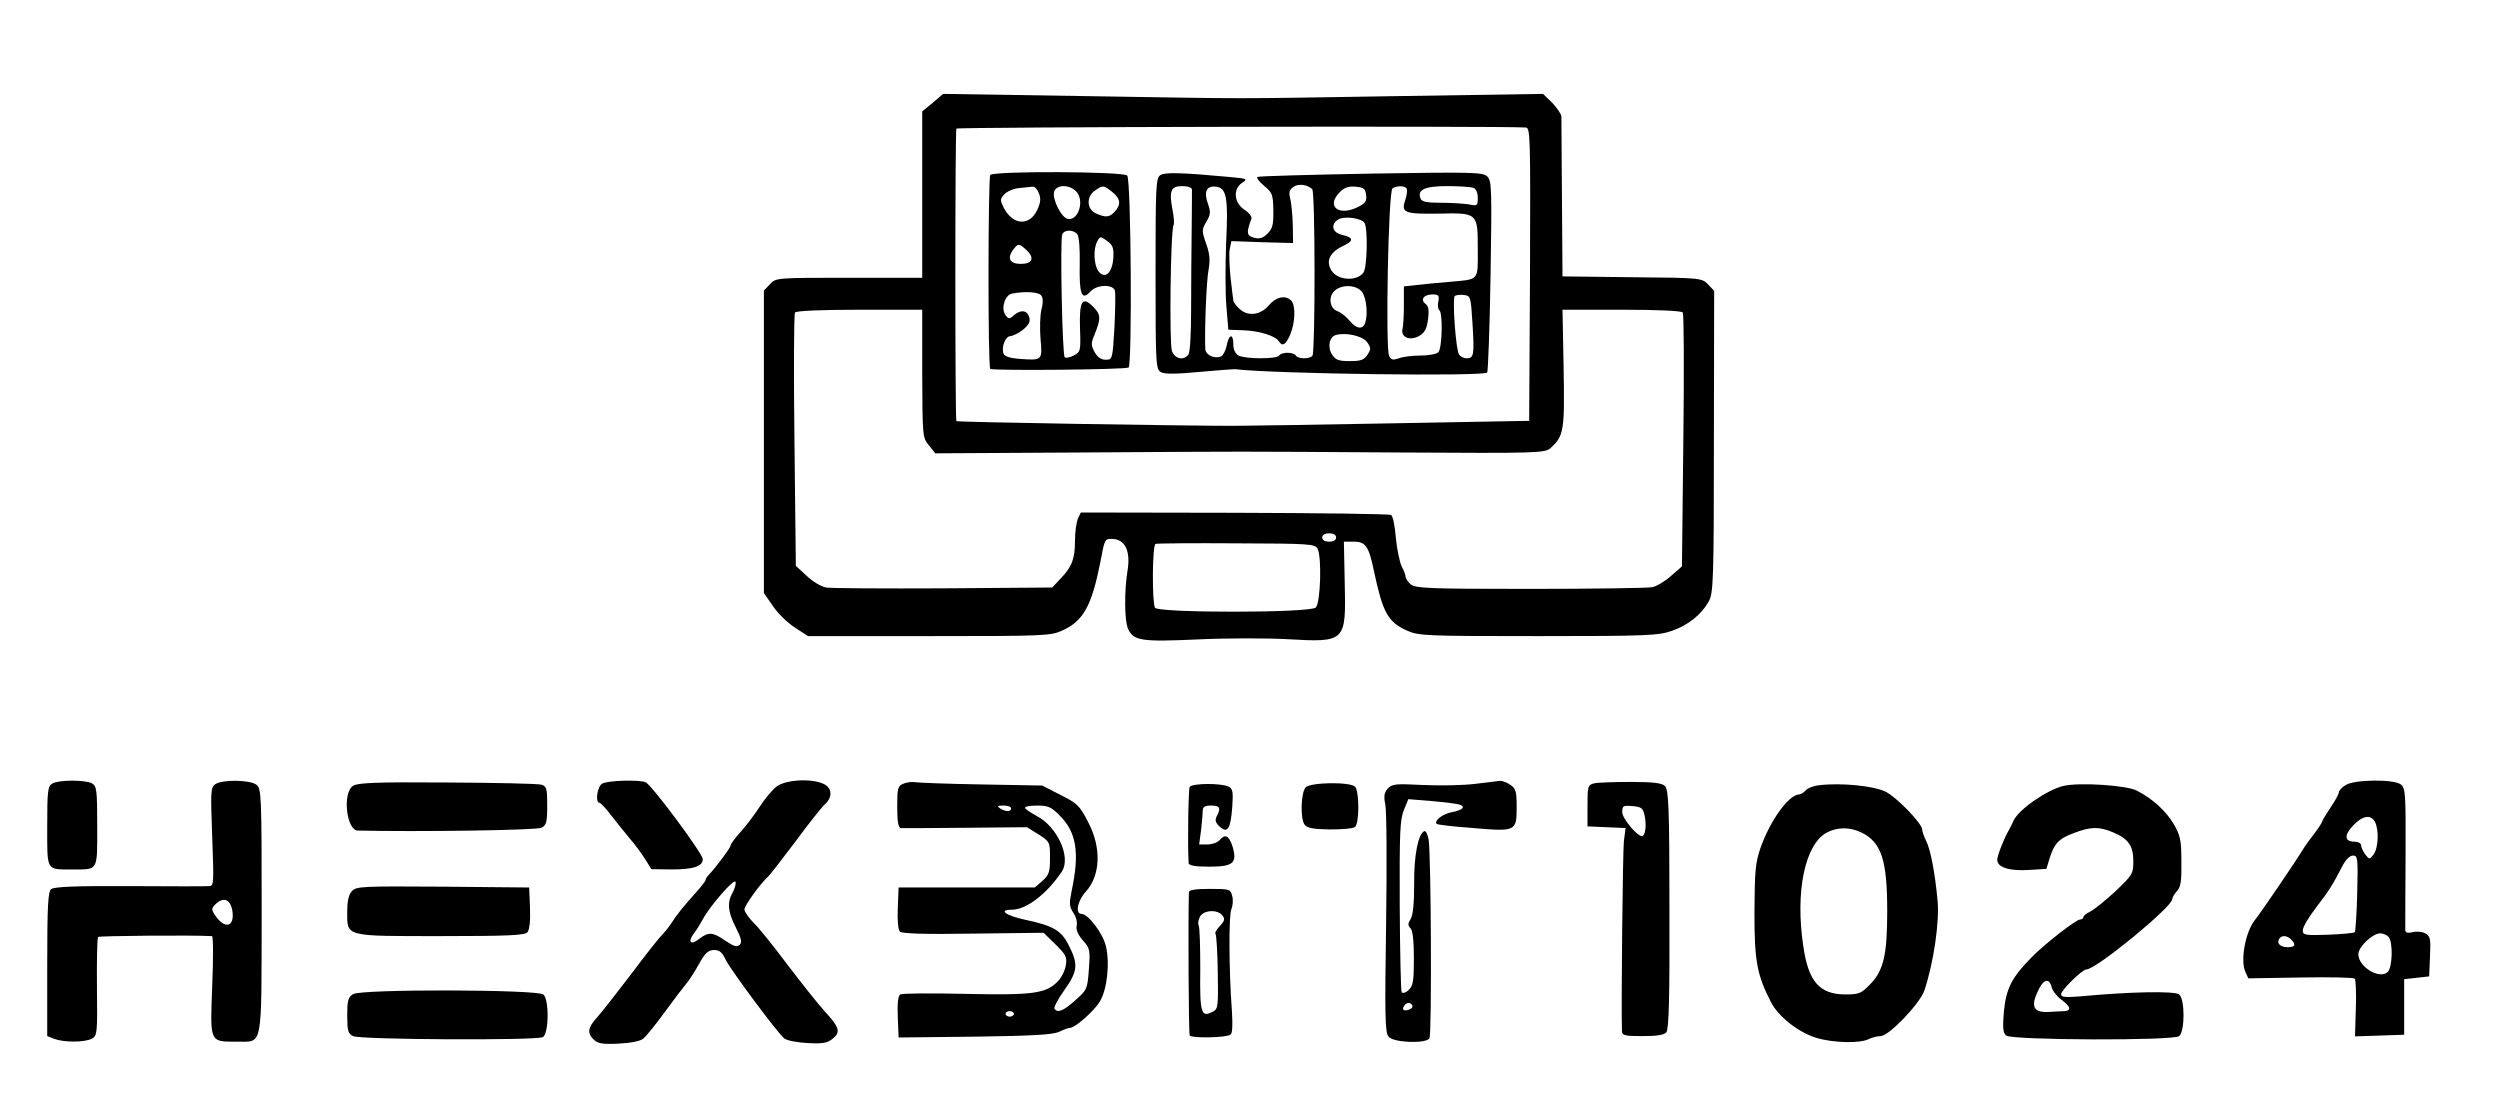  <svg version="1.0" xmlns="http://www.w3.org/2000/svg" width="100%" height="100%" viewBox="0 0 900 402" preserveAspectRatio="xMidYMid meet">  <g transform="translate(0,402) scale(0.1,-0.1)" fill="#000000" stroke="none"> <path d="M3358 3650 l-38 -31 0 -300 0 -299 -263 0 c-263 0 -264 0 -285 -23 l-22 -23 0 -544 0 -545 32 -46 c17 -26 53 -61 79 -78 l48 -31 436 0 c413 0 438 1 479 20 76 34 106 89 137 245 16 85 16 85 41 85 48 0 69 -43 57 -115 -12 -73 -11 -180 2 -209 20 -43 48 -47 249 -38 102 5 247 5 323 1 212 -12 213 -11 208 204 l-3 147 36 0 c42 0 54 -17 72 -105 32 -150 50 -184 119 -215 42 -19 66 -20 472 -20 393 0 433 2 482 19 58 20 107 59 133 107 16 29 18 78 18 574 l1 543 -22 23 c-22 23 -25 24 -273 26 l-251 3 -2 280 c-1 154 -2 287 -2 296 -1 9 -16 31 -33 49 l-33 32 -525 -8 c-629 -10 -498 -10 -1120 0 l-515 8 -37 -32z m2135 -89 c16 -1 17 -31 15 -528 l-3 -528 -495 -9 c-272 -5 -529 -9 -570 -9 -171 0 -994 13 -997 17 -5 5 -5 1044 0 1053 4 6 1944 10 2050 4z m-2173 -886 c1 -226 1 -231 24 -258 l23 -29 519 3 c632 4 533 4 1157 0 492 -3 519 -2 539 16 48 43 51 63 47 287 l-4 211 213 0 c132 0 216 -4 220 -10 4 -5 5 -213 2 -462 l-5 -452 -39 -34 c-21 -19 -52 -38 -69 -41 -16 -3 -214 -6 -440 -6 -368 0 -412 2 -429 17 -10 9 -18 21 -18 27 0 6 -6 23 -14 37 -7 15 -17 61 -21 103 -3 42 -11 79 -17 82 -6 4 -259 7 -564 8 l-553 1 -11 -23 c-5 -13 -10 -47 -10 -77 0 -67 -11 -95 -51 -137 l-31 -33 -391 -3 c-216 -1 -406 0 -423 3 -18 3 -49 22 -70 42 l-39 36 -5 451 c-3 248 -2 456 2 461 4 6 93 10 232 10 l226 0 0 -230z m1490 -590 c0 -9 -9 -15 -25 -15 -16 0 -25 6 -25 15 0 9 9 15 25 15 16 0 25 -6 25 -15z m-67 -40 c16 -28 11 -195 -6 -212 -19 -20 -566 -20 -579 -1 -11 19 -10 226 2 230 5 2 137 3 291 2 263 -1 282 -2 292 -19z" class="svg-elem-1"></path> <path d="M3565 3390 c-8 -13 -9 -690 0 -698 7 -7 485 -3 498 5 13 8 9 677 -5 691 -15 15 -484 17 -493 2z m175 -66 c8 -19 6 -34 -6 -60 -28 -59 -87 -55 -120 7 -14 28 -14 32 1 49 10 11 34 21 54 23 20 2 42 4 49 5 7 1 17 -10 22 -24z m132 9 c34 -30 12 -109 -28 -101 -23 4 -57 72 -49 98 8 25 51 27 77 3z m132 -4 c30 -24 33 -45 9 -71 -19 -21 -33 -22 -68 -6 -33 15 -35 60 -3 82 29 20 30 20 62 -5z m-126 -152 c7 -8 10 -52 9 -110 -2 -106 7 -131 38 -97 23 26 82 28 89 3 2 -10 1 -70 -2 -133 -7 -114 -7 -115 -32 -115 -16 0 -29 9 -39 27 -13 23 -14 32 -2 60 25 62 25 75 -4 104 -39 39 -50 21 -47 -79 3 -80 2 -84 -23 -97 -14 -7 -28 -10 -32 -6 -9 9 -17 421 -9 442 7 18 40 18 54 1z m130 -86 c-4 -54 -30 -78 -54 -47 -16 23 -19 79 -4 107 10 19 12 19 35 2 21 -15 25 -25 23 -62z m-312 28 c30 -28 20 -49 -21 -49 -39 0 -50 19 -29 49 19 26 22 26 50 0z m52 -162 c7 -8 8 -26 1 -52 -5 -22 -6 -70 -3 -106 7 -76 6 -77 -74 -71 -34 2 -55 9 -59 18 -9 24 6 64 25 64 9 1 30 11 46 24 21 18 26 29 21 45 -8 25 -31 27 -55 6 -15 -14 -19 -14 -29 -1 -19 23 -4 74 22 79 47 9 95 6 105 -6z" class="svg-elem-2"></path> <path d="M4178 3390 c-17 -10 -18 -38 -18 -355 0 -331 1 -345 20 -355 13 -7 55 -7 137 1 65 6 123 10 128 10 141 -17 900 -27 909 -12 3 5 9 162 12 348 5 312 4 341 -11 357 -16 16 -49 17 -419 11 -220 -4 -405 -9 -409 -12 -5 -3 6 -17 24 -32 30 -25 32 -32 33 -89 1 -50 -3 -66 -21 -83 -16 -16 -28 -20 -48 -15 -27 7 -29 18 -10 68 3 7 -8 22 -25 33 -38 25 -42 75 -8 97 21 14 18 15 -47 21 -173 16 -231 17 -247 7z m546 -51 c11 -10 11 -583 1 -599 -8 -13 -52 -13 -60 0 -3 6 -17 10 -30 10 -13 0 -27 -4 -30 -10 -8 -13 -121 -13 -146 0 -12 7 -19 21 -19 40 0 41 -16 38 -24 -4 -4 -19 -13 -36 -20 -39 -25 -10 -56 5 -57 27 -3 64 4 247 12 286 6 34 4 57 -9 93 -16 46 -16 50 1 79 15 25 16 36 6 63 -16 44 -6 67 28 63 39 -4 45 -39 37 -205 -3 -79 -3 -180 1 -226 l7 -84 55 -2 c56 -2 115 -20 127 -40 13 -20 25 -12 41 25 18 44 20 105 3 122 -21 21 -55 13 -81 -18 -31 -36 -77 -40 -107 -10 -11 11 -20 23 -20 28 -1 4 -5 41 -10 82 -4 41 -6 88 -3 103 l6 29 111 -4 111 -3 -1 65 c-1 36 -5 78 -9 94 -6 23 -4 32 11 43 18 13 50 9 68 -8z m-433 -1 c0 -7 0 -74 -1 -148 -1 -74 -2 -202 -2 -285 0 -90 -4 -155 -10 -162 -18 -22 -48 -15 -59 13 -10 27 -5 437 6 454 3 4 1 29 -4 55 -13 68 -6 85 35 85 20 0 34 -5 35 -12z m627 -20 c3 -21 -3 -30 -27 -42 -69 -36 -118 -1 -70 50 18 19 32 24 59 22 30 -3 35 -7 38 -30z m146 23 c3 -5 1 -23 -5 -41 -16 -46 -3 -51 122 -49 139 3 139 3 139 -130 0 -114 7 -106 -105 -116 -38 -3 -90 -8 -115 -11 l-46 -5 0 -67 c0 -37 -2 -75 -5 -86 -7 -30 26 -44 59 -26 21 12 28 25 33 60 4 34 2 48 -9 56 -20 15 -7 34 25 34 22 0 25 -4 21 -25 -3 -14 -1 -28 3 -31 14 -8 11 -138 -3 -152 -7 -7 -36 -12 -64 -12 -29 0 -64 -4 -78 -10 -21 -7 -27 -6 -35 8 -14 27 -3 595 12 604 16 10 45 10 51 -1z m240 3 c10 -4 16 -18 16 -36 0 -29 -2 -30 -31 -24 -17 3 -63 6 -101 6 -52 0 -70 4 -74 15 -13 32 15 45 96 45 43 0 85 -3 94 -6z m-392 -126 c13 -21 10 -162 -4 -180 -25 -32 -92 -27 -114 7 -22 34 -8 66 40 89 41 19 40 31 -4 41 -34 8 -41 37 -12 55 21 13 83 5 94 -12z m-8 -250 c16 -23 21 -83 10 -112 -9 -24 -33 -19 -56 10 -12 14 -31 30 -44 34 -29 11 -33 56 -6 76 28 22 79 17 96 -8z m397 -113 c7 -112 5 -125 -21 -125 -10 0 -22 6 -27 13 -12 14 -25 201 -16 211 4 4 19 6 33 4 24 -3 25 -5 31 -103z m-380 -66 c15 -21 15 -25 2 -46 -13 -19 -24 -23 -64 -23 -39 0 -51 4 -63 23 -18 26 -11 64 13 71 36 10 95 -3 112 -25z" class="svg-elem-3"></path> <path d="M188 1199 c-16 -9 -18 -27 -18 -153 0 -164 -5 -156 90 -156 95 0 90 -8 90 156 0 131 -2 144 -19 154 -25 13 -121 13 -143 -1z" class="svg-elem-4"></path> <path d="M775 1197 c-17 -13 -17 -26 -11 -190 6 -166 6 -177 -11 -177 -10 -1 -139 -1 -286 0 -191 1 -273 -2 -283 -11 -11 -9 -14 -60 -14 -270 l0 -259 26 -10 c34 -13 110 -13 135 1 19 10 20 20 18 185 -1 96 1 177 4 181 5 4 336 7 410 3 5 0 5 -80 1 -179 -8 -206 -10 -201 88 -201 96 1 89 -34 90 470 0 417 -1 442 -19 455 -23 18 -123 19 -148 2z m61 -453 c11 -62 -27 -72 -63 -17 -12 18 -12 23 2 37 29 28 53 20 61 -20z" class="svg-elem-5"></path> <path d="M1271 1191 c-39 -25 -24 -160 17 -161 210 -5 645 1 661 10 18 9 21 20 21 80 0 60 -2 69 -20 75 -12 4 -164 7 -340 8 -255 2 -323 -1 -339 -12z" class="svg-elem-6"></path> <path d="M2168 1199 c-18 -10 -26 -69 -10 -69 4 0 25 -22 45 -49 21 -27 51 -64 67 -83 16 -18 39 -50 52 -70 l23 -37 73 -1 c78 0 112 11 112 37 0 20 -185 269 -206 277 -25 10 -138 6 -156 -5z" class="svg-elem-7"></path> <path d="M2795 1188 c-15 -12 -42 -44 -60 -72 -18 -28 -49 -69 -69 -91 -20 -22 -36 -44 -36 -49 0 -8 -51 -76 -77 -104 -7 -7 -13 -16 -13 -20 0 -4 -15 -23 -33 -43 -48 -54 -70 -81 -89 -111 -10 -15 -26 -35 -36 -45 -10 -10 -60 -73 -110 -140 -51 -67 -106 -137 -122 -155 -35 -38 -37 -58 -11 -82 14 -13 33 -16 89 -13 41 2 78 9 88 18 10 8 44 50 76 94 32 44 67 90 78 103 11 13 32 45 47 73 22 39 33 49 54 49 19 0 29 -8 42 -36 19 -38 184 -260 210 -282 9 -8 47 -15 84 -17 55 -3 72 0 91 16 29 23 24 41 -28 97 -22 24 -81 98 -132 165 -50 67 -106 137 -125 155 -18 18 -33 40 -33 48 0 14 57 93 86 119 6 6 50 62 98 126 47 64 95 124 106 134 28 25 26 59 -5 73 -45 21 -138 15 -170 -10z m-157 -380 c-21 -37 -18 -70 10 -125 21 -41 24 -55 15 -64 -10 -10 -21 -6 -51 14 -46 32 -61 33 -95 7 -31 -25 -43 -11 -18 21 10 13 24 36 32 51 25 47 114 149 117 133 2 -7 -3 -24 -10 -37z" class="svg-elem-8"></path> <path d="M3253 1199 c-21 -8 -23 -15 -23 -84 0 -53 4 -75 13 -76 6 -1 112 0 233 1 l221 2 42 -26 c40 -26 41 -27 41 -84 0 -51 -3 -61 -27 -83 l-28 -24 -245 0 -245 0 -3 -74 c-2 -44 1 -78 8 -85 7 -7 91 -10 264 -7 l253 3 43 -42 c37 -37 42 -45 37 -75 -3 -19 -16 -45 -29 -58 -43 -44 -88 -50 -332 -45 -123 3 -229 2 -235 -2 -8 -4 -11 -33 -9 -81 l3 -74 275 3 c211 3 282 7 304 18 16 8 33 14 39 14 17 0 86 60 106 94 27 43 37 140 22 201 -12 47 -64 115 -88 115 -23 0 -14 48 16 80 53 59 57 158 8 251 -30 58 -38 67 -99 97 l-66 34 -219 4 c-120 2 -227 6 -238 8 -11 2 -30 0 -42 -5z m387 -89 c0 -13 -20 -13 -40 0 -12 8 -9 10 13 10 15 0 27 -4 27 -10z m174 -25 c62 -61 73 -135 44 -272 -9 -45 -9 -56 6 -79 10 -14 15 -35 12 -47 -3 -13 4 -31 22 -52 26 -29 27 -35 22 -104 -5 -72 -7 -75 -49 -112 -43 -39 -65 -47 -75 -30 -3 4 13 35 36 67 48 68 50 92 17 158 -28 57 -56 73 -159 95 -70 15 -98 36 -47 36 52 0 127 58 180 138 33 51 -16 160 -90 199 -24 13 -43 26 -43 30 0 5 20 8 45 8 37 0 50 -5 79 -35z m-164 -715 c0 -5 -7 -10 -15 -10 -8 0 -15 5 -15 10 0 6 7 10 15 10 8 0 15 -4 15 -10z" class="svg-elem-9"></path> <path d="M5310 1198 c-41 -5 -125 -7 -186 -4 -100 5 -113 4 -128 -13 -13 -14 -15 -27 -9 -57 5 -22 6 -214 3 -429 -5 -333 -4 -393 9 -407 17 -22 135 -26 147 -6 9 14 6 666 -3 716 -3 18 -10 31 -15 30 -22 -8 -38 -86 -37 -189 0 -71 -4 -114 -13 -128 -10 -16 -10 -23 0 -33 8 -8 12 -46 12 -108 0 -83 -3 -99 -19 -114 -10 -10 -22 -13 -25 -8 -3 5 -6 146 -7 313 -1 262 1 309 15 343 l16 39 86 -7 c47 -4 92 -10 100 -13 21 -8 8 -20 -30 -27 -33 -6 -64 -31 -54 -42 3 -3 62 -10 132 -15 154 -13 156 -12 156 77 0 54 -3 65 -22 78 -12 9 -29 15 -38 15 -8 -1 -49 -6 -90 -11z m-226 -797 c3 -5 -1 -12 -10 -15 -20 -8 -29 -1 -19 13 8 13 22 14 29 2z" class="svg-elem-10"></path> <path d="M5739 1200 c-23 -6 -24 -10 -24 -80 l0 -75 69 -3 68 -3 -6 -47 c-4 -36 -10 -581 -7 -684 1 -16 11 -18 75 -18 51 0 77 4 85 14 9 11 12 127 11 443 0 367 -3 430 -16 443 -11 11 -40 15 -123 15 -59 0 -119 -2 -132 -5z m182 -118 c7 -34 2 -72 -10 -72 -18 0 -71 64 -71 86 0 23 3 25 37 22 33 -3 38 -7 44 -36z" class="svg-elem-11"></path> <path d="M8443 1193 c-13 -8 -23 -20 -23 -25 0 -6 -13 -30 -30 -55 -16 -24 -30 -47 -30 -50 0 -3 -12 -22 -27 -42 -16 -20 -32 -43 -38 -52 -27 -45 -152 -229 -178 -262 -34 -43 -52 -145 -34 -185 l11 -24 188 3 c103 2 191 0 195 -4 4 -4 6 -53 4 -108 l-3 -100 89 3 88 3 0 100 0 100 45 5 45 5 3 72 c3 64 1 73 -17 83 -11 6 -32 8 -46 4 -17 -4 -25 -2 -26 7 0 8 0 126 1 262 1 230 0 250 -17 263 -26 20 -171 18 -200 -3z m107 -132 c15 -29 12 -94 -5 -117 -15 -19 -15 -19 -30 0 -8 11 -15 26 -15 33 0 7 -11 13 -24 13 -36 0 -38 23 -5 58 34 36 64 41 79 13z m-64 -257 c-2 -74 -6 -138 -9 -140 -3 -3 -46 -7 -96 -9 -84 -3 -91 -1 -91 16 0 11 21 47 48 82 48 63 57 77 94 148 12 24 27 39 39 39 17 0 18 -9 15 -136z m112 -156 c18 -18 15 -113 -3 -128 -31 -26 -105 20 -105 65 0 26 51 75 79 75 9 0 22 -5 29 -12z m-350 -10 c19 -19 14 -28 -12 -28 -27 0 -41 14 -31 30 8 14 28 13 43 -2z" class="svg-elem-12"></path> <path d="M4283 1187 c-5 -8 -8 -201 -4 -274 1 -9 23 -13 74 -13 87 0 102 13 84 73 -13 40 -27 46 -47 22 -7 -8 -26 -15 -43 -15 l-30 0 7 53 c3 28 6 60 6 70 0 12 8 17 30 17 32 0 36 -9 20 -39 -7 -14 -4 -23 11 -37 28 -25 39 -9 45 69 4 56 2 68 -13 75 -25 13 -131 13 -140 -1z" class="svg-elem-13"></path> <path d="M4700 1185 c-17 -20 -19 -112 -4 -133 9 -13 30 -17 91 -18 43 0 84 3 91 9 16 12 16 129 0 145 -18 18 -162 16 -178 -3z" class="svg-elem-14"></path> <path d="M6548 1193 c-20 -2 -42 -11 -48 -19 -7 -8 -18 -14 -24 -14 -37 -2 -103 -93 -138 -192 -19 -55 -21 -84 -22 -233 0 -177 9 -223 59 -322 26 -52 100 -110 163 -129 62 -19 160 -21 191 -4 11 5 29 10 41 10 30 0 142 117 158 165 33 99 55 248 47 325 -9 97 -25 182 -41 213 -8 16 -14 34 -14 40 0 22 -89 114 -130 136 -42 22 -164 34 -242 24z m153 -170 c72 -35 93 -99 93 -283 0 -158 -13 -215 -63 -265 -31 -32 -39 -35 -90 -35 -91 1 -131 47 -149 173 -30 198 6 368 85 410 38 20 83 20 124 0z" class="svg-elem-15"></path> <path d="M7430 1191 c-59 -13 -163 -85 -181 -125 -5 -11 -13 -28 -18 -36 -17 -29 -41 -91 -41 -105 0 -27 42 -41 111 -37 l66 4 11 36 c17 55 33 73 88 93 60 23 90 24 140 3 56 -23 74 -49 74 -104 0 -46 -3 -50 -66 -110 -37 -34 -77 -66 -90 -72 -13 -6 -24 -15 -24 -20 0 -4 -5 -8 -11 -8 -15 0 -127 -87 -176 -137 -71 -72 -91 -112 -99 -195 -5 -59 -3 -76 8 -86 22 -17 602 -19 623 -2 21 17 21 133 0 150 -15 13 -176 10 -357 -7 -54 -4 -68 -3 -68 8 0 14 76 89 91 89 35 0 309 225 309 253 0 6 8 19 17 29 14 15 17 37 16 107 0 77 -4 94 -28 135 -28 47 -76 91 -133 120 -37 19 -204 30 -262 17z m-44 -725 c3 -13 19 -33 35 -45 33 -24 37 -39 12 -41 -10 0 -35 -2 -57 -3 -54 -3 -66 18 -41 72 20 46 42 53 51 17z" class="svg-elem-16"></path> <path d="M1267 812 c-12 -13 -17 -36 -17 -74 0 -91 -12 -88 337 -88 246 0 303 3 312 14 7 9 11 42 9 88 l-3 73 -311 3 c-291 2 -312 1 -327 -16z" class="svg-elem-17"></path> <path d="M4280 808 c-3 -116 -1 -509 3 -516 7 -10 130 -8 146 3 8 4 9 32 6 83 -11 149 -12 347 -2 369 5 12 7 33 3 47 -6 25 -9 26 -81 26 -53 0 -75 -4 -75 -12z m120 -83 c11 -13 9 -20 -9 -39 -11 -12 -19 -25 -15 -28 3 -4 7 -65 8 -138 2 -120 1 -132 -16 -141 -44 -24 -49 -9 -47 150 0 83 -2 155 -6 160 -3 6 -1 20 5 31 13 24 62 27 80 5z" class="svg-elem-18"></path> <path d="M1271 441 c-18 -11 -21 -24 -21 -77 0 -54 3 -65 21 -74 23 -13 651 -16 682 -4 23 8 25 135 3 154 -23 18 -657 20 -685 1z" class="svg-elem-19"></path> </g> </svg>
